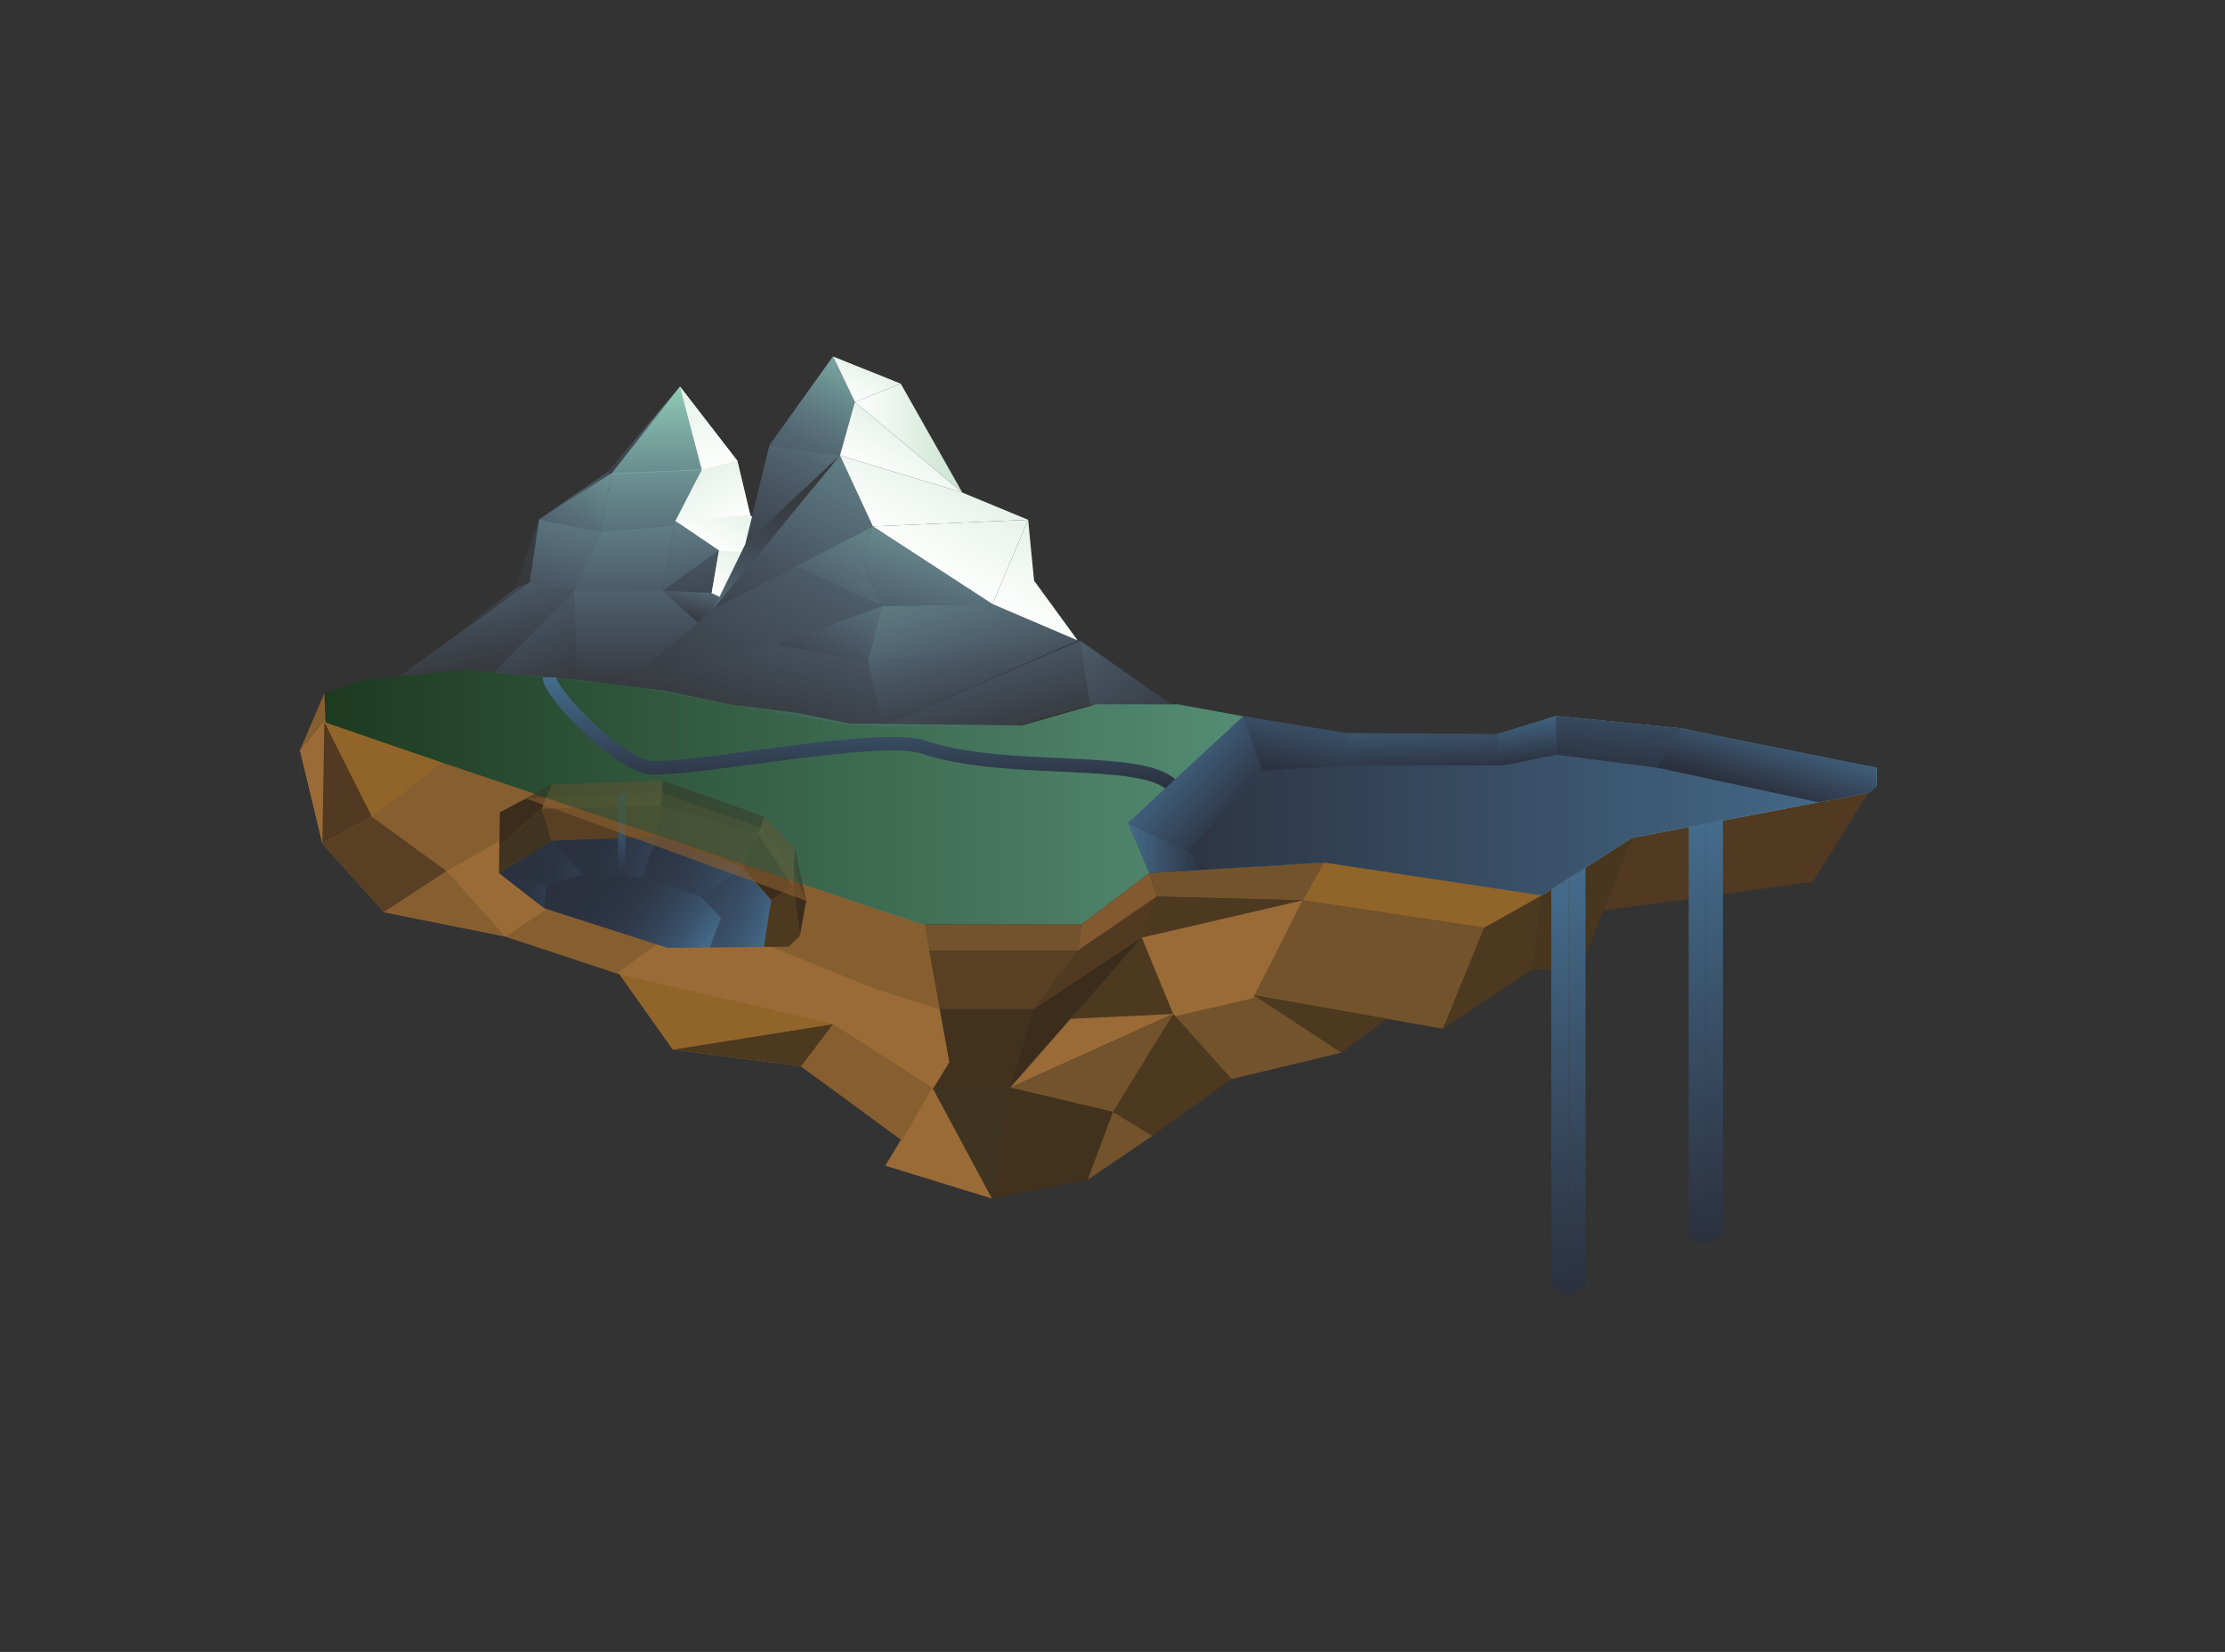 <?xml version="1.0" encoding="UTF-8"?>
<svg id="Calque_10" data-name="Calque 10" xmlns="http://www.w3.org/2000/svg" xmlns:xlink="http://www.w3.org/1999/xlink" viewBox="0 0 553.02 410.55">
  <rect x="0" y="0" width="553.02" height="410.55" fill="#333333" stroke="none"/>
  <defs>
    <style>
      .cls-1 {
        fill: url(#Dégradé_sans_nom_118);
      }

      .cls-2 {
        fill: url(#Dégradé_sans_nom_115);
      }

      .cls-3 {
        fill: url(#Dégradé_sans_nom_20);
      }

      .cls-4 {
        fill: #9b6b38;
      }

      .cls-5 {
        fill: url(#Dégradé_sans_nom_6-9);
      }

      .cls-6 {
        fill: #513922;
      }

      .cls-7 {
        fill: url(#Dégradé_sans_nom_6-7);
      }

      .cls-8 {
        fill: #9a6b37;
      }

      .cls-9 {
        fill: url(#Dégradé_sans_nom_62);
      }

      .cls-10 {
        fill: url(#Dégradé_sans_nom_29);
      }

      .cls-11 {
        fill: #3c2c1b;
      }

      .cls-12 {
        fill: url(#Dégradé_sans_nom_35-2);
      }

      .cls-13 {
        fill: url(#Dégradé_sans_nom_44);
      }

      .cls-14 {
        fill: url(#Dégradé_sans_nom_86);
      }

      .cls-15 {
        fill: url(#Dégradé_sans_nom_114);
      }

      .cls-16 {
        fill: url(#Dégradé_sans_nom_6-2);
      }

      .cls-17 {
        fill: url(#Dégradé_sans_nom_41);
      }

      .cls-18 {
        fill: url(#Dégradé_sans_nom_35-5);
      }

      .cls-19 {
        fill: url(#Dégradé_sans_nom_117);
      }

      .cls-20 {
        fill: url(#Dégradé_sans_nom_35-9);
      }

      .cls-21 {
        fill: url(#Dégradé_sans_nom_6-6);
      }

      .cls-22 {
        fill: url(#Dégradé_sans_nom_6-3);
      }

      .cls-23 {
        fill: url(#Dégradé_sans_nom_35-11);
      }

      .cls-24 {
        fill: url(#Dégradé_sans_nom_29-2);
      }

      .cls-24, .cls-25 {
        opacity: .6;
      }

      .cls-26 {
        fill: url(#Dégradé_sans_nom_6-11);
      }

      .cls-27 {
        fill: url(#Dégradé_sans_nom_6-4);
      }

      .cls-28 {
        fill: url(#Dégradé_sans_nom_35-8);
      }

      .cls-29 {
        fill: #916429;
      }

      .cls-30 {
        fill: url(#Dégradé_sans_nom_35-7);
      }

      .cls-31 {
        fill: #3f3420;
      }

      .cls-32 {
        fill: url(#Dégradé_sans_nom_34);
      }

      .cls-33 {
        fill: url(#Dégradé_sans_nom_112);
      }

      .cls-34 {
        opacity: .4;
      }

      .cls-34, .cls-35 {
        fill: #875e30;
      }

      .cls-36 {
        fill: url(#Dégradé_sans_nom_5);
      }

      .cls-37 {
        fill: url(#Dégradé_sans_nom_35-10);
      }

      .cls-38 {
        fill: url(#Dégradé_sans_nom_5-4);
      }

      .cls-39 {
        fill: url(#Dégradé_sans_nom_20-6);
      }

      .cls-40 {
        fill: url(#Dégradé_sans_nom_111);
      }

      .cls-41 {
        fill: url(#Dégradé_sans_nom_35-12);
      }

      .cls-25, .cls-42 {
        fill: none;
      }

      .cls-43 {
        fill: #42311c;
      }

      .cls-44 {
        fill: #49361e;
      }

      .cls-45 {
        fill: url(#Dégradé_sans_nom_51);
      }

      .cls-46 {
        fill: url(#Dégradé_sans_nom_35-4);
      }

      .cls-47 {
        fill: url(#Dégradé_sans_nom_5-3);
      }

      .cls-48 {
        fill: url(#Dégradé_sans_nom_5-2);
      }

      .cls-49 {
        fill: url(#Dégradé_sans_nom_120);
      }

      .cls-50 {
        fill: url(#Dégradé_sans_nom_59);
      }

      .cls-51 {
        fill: url(#Dégradé_sans_nom_3-2);
      }

      .cls-52 {
        fill: #73532c;
      }

      .cls-53 {
        fill: #4c391f;
      }

      .cls-54 {
        fill: url(#Dégradé_sans_nom_20-5);
      }

      .cls-55 {
        fill: url(#Dégradé_sans_nom_6-8);
      }

      .cls-56 {
        fill: #593f23;
      }

      .cls-57 {
        fill: url(#Dégradé_sans_nom_20-3);
      }

      .cls-58 {
        fill: url(#Dégradé_sans_nom_20-4);
      }

      .cls-59 {
        fill: url(#Dégradé_sans_nom_20-7);
        opacity: .8;
      }

      .cls-60 {
        fill: url(#Dégradé_sans_nom_121);
      }

      .cls-61 {
        fill: url(#Dégradé_sans_nom_20-2);
      }

      .cls-62 {
        fill: url(#Dégradé_sans_nom_49);
      }

      .cls-63 {
        fill: url(#Dégradé_sans_nom_43);
      }

      .cls-64 {
        fill: url(#Dégradé_sans_nom_42);
      }

      .cls-65 {
        fill: url(#Dégradé_sans_nom_113);
      }

      .cls-66 {
        fill: url(#Dégradé_sans_nom_77);
      }

      .cls-67 {
        fill: url(#Dégradé_sans_nom_6);
      }

      .cls-68 {
        fill: url(#Dégradé_sans_nom_6-5);
      }

      .cls-69 {
        fill: url(#Dégradé_sans_nom_6-10);
      }

      .cls-42 {
        stroke: url(#Dégradé_sans_nom_3);
        stroke-width: 3.35px;
      }

      .cls-70 {
        fill: url(#Dégradé_sans_nom_45);
      }

      .cls-71 {
        fill: url(#Dégradé_sans_nom_85);
      }

      .cls-72 {
        fill: #83592f;
      }

      .cls-73 {
        fill: url(#Dégradé_sans_nom_57);
      }

      .cls-74 {
        fill: url(#Dégradé_sans_nom_35-6);
      }

      .cls-75 {
        fill: url(#Dégradé_sans_nom_35-3);
      }

      .cls-76 {
        fill: url(#Dégradé_sans_nom_110);
      }

      .cls-77 {
        fill: url(#Dégradé_sans_nom_35);
      }

      .cls-78 {
        fill: url(#Dégradé_sans_nom_33);
      }

      .cls-79 {
        fill: url(#Dégradé_sans_nom_30);
      }

      .cls-80 {
        fill: url(#Dégradé_sans_nom_20-8);
      }
    </style>
    <linearGradient id="Dégradé_sans_nom_29" data-name="Dégradé sans nom 29" x1="80.62" y1="198.09" x2="466.41" y2="198.09" gradientUnits="userSpaceOnUse">
      <stop offset="0" stop-color="#1d3a1f"/>
      <stop offset="1" stop-color="#7ac5af"/>
    </linearGradient>
    <linearGradient id="Dégradé_sans_nom_3" data-name="Dégradé sans nom 3" x1="213.7" y1="-2707.83" x2="213.7" y2="-2735.57" gradientTransform="translate(0 -2539.49) scale(1 -1)" gradientUnits="userSpaceOnUse">
      <stop offset="0" stop-color="#456c8c"/>
      <stop offset="1" stop-color="#2b303e"/>
    </linearGradient>
    <linearGradient id="Dégradé_sans_nom_35" data-name="Dégradé sans nom 35" x1="280.41" y1="200.24" x2="466.41" y2="200.24" gradientUnits="userSpaceOnUse">
      <stop offset="0" stop-color="#2b303e"/>
      <stop offset="1" stop-color="#456c8c"/>
    </linearGradient>
    <linearGradient id="Dégradé_sans_nom_35-2" data-name="Dégradé sans nom 35" x1="426.11" y1="308.93" x2="426.11" y2="203.71" xlink:href="#Dégradé_sans_nom_35"/>
    <linearGradient id="Dégradé_sans_nom_35-3" data-name="Dégradé sans nom 35" x1="395.6" y1="309.54" x2="395.6" y2="204.62" gradientTransform="translate(817.45) rotate(-180) scale(1 -1)" xlink:href="#Dégradé_sans_nom_35"/>
    <linearGradient id="Dégradé_sans_nom_35-4" data-name="Dégradé sans nom 35" x1="391.95" y1="321.97" x2="391.95" y2="215.62" xlink:href="#Dégradé_sans_nom_35"/>
    <linearGradient id="Dégradé_sans_nom_35-5" data-name="Dégradé sans nom 35" x1="429.76" y1="321.97" x2="429.76" y2="218.33" gradientTransform="translate(817.45) rotate(-180) scale(1 -1)" xlink:href="#Dégradé_sans_nom_35"/>
    <linearGradient id="Dégradé_sans_nom_35-6" data-name="Dégradé sans nom 35" x1="354.23" y1="192.41" x2="353.69" y2="174.47" xlink:href="#Dégradé_sans_nom_35"/>
    <linearGradient id="Dégradé_sans_nom_35-7" data-name="Dégradé sans nom 35" x1="380.6" y1="189.85" x2="378.89" y2="176.6" xlink:href="#Dégradé_sans_nom_35"/>
    <linearGradient id="Dégradé_sans_nom_35-8" data-name="Dégradé sans nom 35" x1="400.86" y1="192.28" x2="404.4" y2="161.33" xlink:href="#Dégradé_sans_nom_35"/>
    <linearGradient id="Dégradé_sans_nom_35-9" data-name="Dégradé sans nom 35" x1="321.15" y1="192.36" x2="325.67" y2="169.09" xlink:href="#Dégradé_sans_nom_35"/>
    <linearGradient id="Dégradé_sans_nom_35-10" data-name="Dégradé sans nom 35" x1="308.68" y1="203.87" x2="288.9" y2="185.97" xlink:href="#Dégradé_sans_nom_35"/>
    <linearGradient id="Dégradé_sans_nom_3-2" data-name="Dégradé sans nom 3" x1="280.07" y1="210.71" x2="299.5" y2="210.54" gradientTransform="matrix(1, 0, 0, 1, 0, 0)" xlink:href="#Dégradé_sans_nom_3"/>
    <linearGradient id="Dégradé_sans_nom_51" data-name="Dégradé sans nom 51" x1="437.9" y1="197.04" x2="443" y2="179.67" gradientUnits="userSpaceOnUse">
      <stop offset=".01" stop-color="#2b303e"/>
      <stop offset="1" stop-color="#456c8c"/>
    </linearGradient>
    <linearGradient id="Dégradé_sans_nom_20" data-name="Dégradé sans nom 20" x1="187.34" y1="209.63" x2="208.02" y2="209.63" gradientTransform="translate(-40.16 -14.62) rotate(5.96)" gradientUnits="userSpaceOnUse">
      <stop offset="0" stop-color="#2b303e"/>
      <stop offset=".3" stop-color="#2b3240"/>
      <stop offset=".51" stop-color="#2e3849"/>
      <stop offset=".68" stop-color="#334458"/>
      <stop offset=".84" stop-color="#3b546e"/>
      <stop offset=".99" stop-color="#446a89"/>
      <stop offset="1" stop-color="#456c8c"/>
    </linearGradient>
    <linearGradient id="Dégradé_sans_nom_20-2" data-name="Dégradé sans nom 20" x1="199.46" y1="205.79" x2="225.34" y2="205.79" xlink:href="#Dégradé_sans_nom_20"/>
    <linearGradient id="Dégradé_sans_nom_20-3" data-name="Dégradé sans nom 20" x1="241.36" y1="219.57" x2="255.34" y2="219.57" xlink:href="#Dégradé_sans_nom_20"/>
    <linearGradient id="Dégradé_sans_nom_20-4" data-name="Dégradé sans nom 20" x1="237.83" y1="212.09" x2="255.34" y2="212.09" xlink:href="#Dégradé_sans_nom_20"/>
    <linearGradient id="Dégradé_sans_nom_20-5" data-name="Dégradé sans nom 20" x1="222.88" y1="207.02" x2="247.37" y2="207.02" xlink:href="#Dégradé_sans_nom_20"/>
    <linearGradient id="Dégradé_sans_nom_20-6" data-name="Dégradé sans nom 20" y1="217.04" x2="199.37" y2="217.04" xlink:href="#Dégradé_sans_nom_20"/>
    <linearGradient id="Dégradé_sans_nom_20-7" data-name="Dégradé sans nom 20" x1="195.35" y1="198.25" x2="252.61" y2="228.73" xlink:href="#Dégradé_sans_nom_20"/>
    <linearGradient id="Dégradé_sans_nom_20-8" data-name="Dégradé sans nom 20" x1="202.76" y1="208.92" x2="240.01" y2="228.75" xlink:href="#Dégradé_sans_nom_20"/>
    <linearGradient id="Dégradé_sans_nom_35-11" data-name="Dégradé sans nom 35" x1="154.99" y1="219.02" x2="154.99" y2="196.82" xlink:href="#Dégradé_sans_nom_35"/>
    <linearGradient id="Dégradé_sans_nom_35-12" data-name="Dégradé sans nom 35" x1="663.35" y1="219.02" x2="663.35" y2="197.39" gradientTransform="translate(817.45) rotate(-180) scale(1 -1)" xlink:href="#Dégradé_sans_nom_35"/>
    <linearGradient id="Dégradé_sans_nom_29-2" data-name="Dégradé sans nom 29" x1="90.16" y1="209.3" x2="447.71" y2="200.06" xlink:href="#Dégradé_sans_nom_29"/>
    <linearGradient id="Dégradé_sans_nom_34" data-name="Dégradé sans nom 34" x1="114.33" y1="97.1" x2="133.66" y2="171.35" gradientTransform="translate(264.69) rotate(-180) scale(1 -1)" gradientUnits="userSpaceOnUse">
      <stop offset="0" stop-color="#90ccb4"/>
      <stop offset=".5" stop-color="#78a5b8" stop-opacity=".51"/>
      <stop offset="1" stop-color="#607ebe" stop-opacity="0"/>
    </linearGradient>
    <linearGradient id="Dégradé_sans_nom_5" data-name="Dégradé sans nom 5" x1="111.63" y1="107.01" x2="123.35" y2="170.76" gradientUnits="userSpaceOnUse">
      <stop offset="0" stop-color="#90ccb4"/>
      <stop offset="1" stop-color="#607ebe" stop-opacity="0"/>
    </linearGradient>
    <linearGradient id="Dégradé_sans_nom_30" data-name="Dégradé sans nom 30" x1="158" y1="102.11" x2="158" y2="176.05" gradientUnits="userSpaceOnUse">
      <stop offset="0" stop-color="#90ccb4"/>
      <stop offset=".14" stop-color="#8ac3b5" stop-opacity=".9"/>
      <stop offset=".42" stop-color="#7eaeb7" stop-opacity=".63"/>
      <stop offset=".82" stop-color="#698dbc" stop-opacity=".2"/>
      <stop offset="1" stop-color="#607ebe" stop-opacity="0"/>
    </linearGradient>
    <linearGradient id="Dégradé_sans_nom_5-2" data-name="Dégradé sans nom 5" x1="115.03" y1="105.67" x2="139.33" y2="176.48" xlink:href="#Dégradé_sans_nom_5"/>
    <linearGradient id="Dégradé_sans_nom_43" data-name="Dégradé sans nom 43" x1="101.55" y1="96.07" x2="101.55" y2="172.34" gradientTransform="translate(264.69) rotate(-180) scale(1 -1)" gradientUnits="userSpaceOnUse">
      <stop offset="0" stop-color="#90ccb4"/>
      <stop offset=".08" stop-color="#8bc5b4" stop-opacity=".91"/>
      <stop offset=".53" stop-color="#749fb9" stop-opacity=".43"/>
      <stop offset=".85" stop-color="#6587bc" stop-opacity=".12"/>
      <stop offset="1" stop-color="#607ebe" stop-opacity="0"/>
    </linearGradient>
    <linearGradient id="Dégradé_sans_nom_5-3" data-name="Dégradé sans nom 5" x1="88.93" y1="96.07" x2="88.93" y2="116.78" gradientTransform="translate(264.69) rotate(-180) scale(1 -1)" xlink:href="#Dégradé_sans_nom_5"/>
    <linearGradient id="Dégradé_sans_nom_44" data-name="Dégradé sans nom 44" x1="108.28" y1="103.69" x2="144.36" y2="169.44" gradientTransform="translate(264.69) rotate(-180) scale(1 -1)" gradientUnits="userSpaceOnUse">
      <stop offset="0" stop-color="#90ccb4"/>
      <stop offset=".13" stop-color="#86bdb5" stop-opacity=".81"/>
      <stop offset=".36" stop-color="#79a7b8" stop-opacity=".53"/>
      <stop offset=".56" stop-color="#6e95bb" stop-opacity=".3"/>
      <stop offset=".75" stop-color="#6688bc" stop-opacity=".14"/>
      <stop offset=".9" stop-color="#6180bd" stop-opacity=".04"/>
      <stop offset="1" stop-color="#607ebe" stop-opacity="0"/>
    </linearGradient>
    <linearGradient id="Dégradé_sans_nom_42" data-name="Dégradé sans nom 42" x1="102.79" y1="96.26" x2="102.79" y2="173.08" gradientTransform="translate(264.69) rotate(-180) scale(1 -1)" gradientUnits="userSpaceOnUse">
      <stop offset="0" stop-color="#90ccb4"/>
      <stop offset="1" stop-color="#607ebe" stop-opacity="0"/>
    </linearGradient>
    <linearGradient id="Dégradé_sans_nom_41" data-name="Dégradé sans nom 41" x1="97.11" y1="94.77" x2="90.32" y2="172.03" gradientTransform="translate(264.69) rotate(-180) scale(1 -1)" gradientUnits="userSpaceOnUse">
      <stop offset="0" stop-color="#90ccb4"/>
      <stop offset=".19" stop-color="#84b9b6" stop-opacity=".77"/>
      <stop offset=".47" stop-color="#75a0b9" stop-opacity=".44"/>
      <stop offset=".71" stop-color="#698dbb" stop-opacity=".2"/>
      <stop offset=".9" stop-color="#6282bd" stop-opacity=".05"/>
      <stop offset="1" stop-color="#607ebe" stop-opacity="0"/>
    </linearGradient>
    <linearGradient id="Dégradé_sans_nom_45" data-name="Dégradé sans nom 45" x1="98.51" y1="97.19" x2="89.29" y2="171.57" gradientTransform="translate(264.69) rotate(-180) scale(1 -1)" gradientUnits="userSpaceOnUse">
      <stop offset="0" stop-color="#90ccb4"/>
      <stop offset=".15" stop-color="#8ac2b5" stop-opacity=".88"/>
      <stop offset=".46" stop-color="#7cabb8" stop-opacity=".59"/>
      <stop offset=".9" stop-color="#6586bc" stop-opacity=".11"/>
      <stop offset="1" stop-color="#607ebe" stop-opacity="0"/>
    </linearGradient>
    <linearGradient id="Dégradé_sans_nom_33" data-name="Dégradé sans nom 33" x1="109.57" y1="93.66" x2="109.49" y2="172.91" gradientTransform="translate(264.69) rotate(-180) scale(1 -1)" gradientUnits="userSpaceOnUse">
      <stop offset="0" stop-color="#90ccb4"/>
      <stop offset=".11" stop-color="#8cc7b4" stop-opacity=".94"/>
      <stop offset=".31" stop-color="#84bab6" stop-opacity=".77"/>
      <stop offset=".57" stop-color="#77a4b9" stop-opacity=".5"/>
      <stop offset=".9" stop-color="#6687bc" stop-opacity=".13"/>
      <stop offset="1" stop-color="#607ebe" stop-opacity="0"/>
    </linearGradient>
    <linearGradient id="Dégradé_sans_nom_6" data-name="Dégradé sans nom 6" x1="161.49" y1="130.32" x2="184.25" y2="115.42" gradientUnits="userSpaceOnUse">
      <stop offset="0" stop-color="#fff"/>
      <stop offset="1" stop-color="#c9e3d0"/>
    </linearGradient>
    <linearGradient id="Dégradé_sans_nom_5-4" data-name="Dégradé sans nom 5" x1="174.8" y1="135.4" x2="169.79" y2="155.55" xlink:href="#Dégradé_sans_nom_5"/>
    <linearGradient id="Dégradé_sans_nom_6-2" data-name="Dégradé sans nom 6" x1="175.99" y1="147.63" x2="189.75" y2="122.54" xlink:href="#Dégradé_sans_nom_6"/>
    <linearGradient id="Dégradé_sans_nom_6-3" data-name="Dégradé sans nom 6" x1="174.95" y1="135.41" x2="187.6" y2="112.35" xlink:href="#Dégradé_sans_nom_6"/>
    <linearGradient id="Dégradé_sans_nom_6-4" data-name="Dégradé sans nom 6" x1="83.61" y1="131.97" x2="100.97" y2="100.33" gradientTransform="translate(264.69) rotate(-180) scale(1 -1)" xlink:href="#Dégradé_sans_nom_6"/>
    <linearGradient id="Dégradé_sans_nom_6-5" data-name="Dégradé sans nom 6" x1="84.67" y1="117.73" x2="110.22" y2="71.16" gradientTransform="translate(264.69) rotate(-180) scale(1 -1)" xlink:href="#Dégradé_sans_nom_6"/>
    <linearGradient id="Dégradé_sans_nom_62" data-name="Dégradé sans nom 62" x1="126.79" y1="149.39" x2="96" y2="89.89" gradientTransform="translate(264.69) rotate(-180) scale(1 -1)" gradientUnits="userSpaceOnUse">
      <stop offset="0" stop-color="#607ebe" stop-opacity="0"/>
      <stop offset=".24" stop-color="#607ebd" stop-opacity=".01"/>
      <stop offset=".38" stop-color="#6282bd" stop-opacity=".05"/>
      <stop offset=".5" stop-color="#6687bc" stop-opacity=".13"/>
      <stop offset=".61" stop-color="#6a8fbb" stop-opacity=".23"/>
      <stop offset=".71" stop-color="#7199ba" stop-opacity=".36"/>
      <stop offset=".8" stop-color="#78a6b8" stop-opacity=".52"/>
      <stop offset=".89" stop-color="#82b5b6" stop-opacity=".71"/>
      <stop offset=".97" stop-color="#8cc6b4" stop-opacity=".92"/>
      <stop offset="1" stop-color="#90ccb4"/>
    </linearGradient>
    <linearGradient id="Dégradé_sans_nom_59" data-name="Dégradé sans nom 59" x1="147.79" y1="164.86" x2="102.15" y2="92.16" gradientTransform="translate(264.69) rotate(-180) scale(1 -1)" gradientUnits="userSpaceOnUse">
      <stop offset="0" stop-color="#90ccb4"/>
      <stop offset=".44" stop-color="#79a7b8" stop-opacity=".54"/>
      <stop offset=".82" stop-color="#6789bc" stop-opacity=".15"/>
      <stop offset="1" stop-color="#607ebe" stop-opacity="0"/>
    </linearGradient>
    <linearGradient id="Dégradé_sans_nom_49" data-name="Dégradé sans nom 49" x1="150.05" y1="157.28" x2="104.68" y2="93.06" gradientTransform="translate(264.69) rotate(-180) scale(1 -1)" gradientUnits="userSpaceOnUse">
      <stop offset="0" stop-color="#607ebe" stop-opacity="0"/>
      <stop offset="1" stop-color="#90ccb4"/>
    </linearGradient>
    <linearGradient id="Dégradé_sans_nom_57" data-name="Dégradé sans nom 57" x1="148.27" y1="166.43" x2="104.87" y2="88.25" gradientTransform="translate(264.69) rotate(-180) scale(1 -1)" gradientUnits="userSpaceOnUse">
      <stop offset="0" stop-color="#607ebe" stop-opacity="0"/>
      <stop offset=".17" stop-color="#607fbd" stop-opacity=".02"/>
      <stop offset=".32" stop-color="#6383bd" stop-opacity=".07"/>
      <stop offset=".45" stop-color="#6789bc" stop-opacity=".15"/>
      <stop offset=".57" stop-color="#6c92bb" stop-opacity=".27"/>
      <stop offset=".69" stop-color="#749eb9" stop-opacity=".42"/>
      <stop offset=".81" stop-color="#7dadb7" stop-opacity=".61"/>
      <stop offset=".92" stop-color="#87beb5" stop-opacity=".83"/>
      <stop offset="1" stop-color="#90ccb4"/>
    </linearGradient>
    <linearGradient id="Dégradé_sans_nom_6-6" data-name="Dégradé sans nom 6" x1="211.17" y1="99.79" x2="221.69" y2="80.61" xlink:href="#Dégradé_sans_nom_6"/>
    <linearGradient id="Dégradé_sans_nom_85" data-name="Dégradé sans nom 85" x1="167.44" y1="171.27" x2="215.38" y2="83.89" gradientUnits="userSpaceOnUse">
      <stop offset="0" stop-color="#607ebe" stop-opacity="0"/>
      <stop offset=".15" stop-color="#607fbd" stop-opacity=".02"/>
      <stop offset=".29" stop-color="#6383bd" stop-opacity=".07"/>
      <stop offset=".43" stop-color="#678abc" stop-opacity=".17"/>
      <stop offset=".56" stop-color="#6e95bb" stop-opacity=".3"/>
      <stop offset=".7" stop-color="#76a2b9" stop-opacity=".46"/>
      <stop offset=".83" stop-color="#80b2b7" stop-opacity=".67"/>
      <stop offset=".96" stop-color="#8bc4b4" stop-opacity=".91"/>
      <stop offset="1" stop-color="#90ccb4"/>
    </linearGradient>
    <linearGradient id="Dégradé_sans_nom_115" data-name="Dégradé sans nom 115" x1="166.61" y1="172.8" x2="213.51" y2="87.29" gradientUnits="userSpaceOnUse">
      <stop offset="0" stop-color="#607ebe" stop-opacity="0"/>
      <stop offset=".15" stop-color="#607fbd" stop-opacity=".02"/>
      <stop offset=".29" stop-color="#6383bd" stop-opacity=".07"/>
      <stop offset=".43" stop-color="#678abc" stop-opacity=".17"/>
      <stop offset=".56" stop-color="#6e95bb" stop-opacity=".3"/>
      <stop offset=".7" stop-color="#76a2b9" stop-opacity=".46"/>
      <stop offset=".83" stop-color="#80b2b7" stop-opacity=".67"/>
      <stop offset=".96" stop-color="#8bc4b4" stop-opacity=".91"/>
      <stop offset="1" stop-color="#90ccb4"/>
    </linearGradient>
    <linearGradient id="Dégradé_sans_nom_114" data-name="Dégradé sans nom 114" x1="179.94" y1="172.4" x2="233.87" y2="74.1" gradientUnits="userSpaceOnUse">
      <stop offset="0" stop-color="#607ebe" stop-opacity="0"/>
      <stop offset=".43" stop-color="#75a1b9" stop-opacity=".46"/>
      <stop offset=".82" stop-color="#88c0b5" stop-opacity=".85"/>
      <stop offset="1" stop-color="#90ccb4"/>
    </linearGradient>
    <linearGradient id="Dégradé_sans_nom_86" data-name="Dégradé sans nom 86" x1="171.87" y1="169.97" x2="225.79" y2="71.67" gradientUnits="userSpaceOnUse">
      <stop offset="0" stop-color="#90ccb4"/>
      <stop offset=".04" stop-color="#88c0b5" stop-opacity=".85"/>
      <stop offset=".11" stop-color="#7fb0b7" stop-opacity=".65"/>
      <stop offset=".19" stop-color="#76a3b9" stop-opacity=".48"/>
      <stop offset=".27" stop-color="#6f97ba" stop-opacity=".33"/>
      <stop offset=".35" stop-color="#698ebb" stop-opacity=".21"/>
      <stop offset=".45" stop-color="#6586bc" stop-opacity=".11"/>
      <stop offset=".57" stop-color="#6281bd" stop-opacity=".05"/>
      <stop offset=".71" stop-color="#607ebd" stop-opacity=".01"/>
      <stop offset="1" stop-color="#607ebe" stop-opacity="0"/>
    </linearGradient>
    <linearGradient id="Dégradé_sans_nom_6-7" data-name="Dégradé sans nom 6" x1="212.47" y1="108.89" x2="239.2" y2="108.89" xlink:href="#Dégradé_sans_nom_6"/>
    <linearGradient id="Dégradé_sans_nom_110" data-name="Dégradé sans nom 110" x1="292.76" y1="191.24" x2="227.48" y2="101.23" gradientUnits="userSpaceOnUse">
      <stop offset="0" stop-color="#607ebe" stop-opacity="0"/>
      <stop offset=".14" stop-color="#6789bc" stop-opacity=".15"/>
      <stop offset=".56" stop-color="#7dadb7" stop-opacity=".61"/>
      <stop offset=".86" stop-color="#8ac3b5" stop-opacity=".89"/>
      <stop offset="1" stop-color="#90ccb4"/>
    </linearGradient>
    <linearGradient id="Dégradé_sans_nom_6-8" data-name="Dégradé sans nom 6" x1="220.68" y1="120.55" x2="235.57" y2="93.42" xlink:href="#Dégradé_sans_nom_6"/>
    <linearGradient id="Dégradé_sans_nom_6-9" data-name="Dégradé sans nom 6" x1="224.05" y1="135.96" x2="246.23" y2="95.53" xlink:href="#Dégradé_sans_nom_6"/>
    <linearGradient id="Dégradé_sans_nom_120" data-name="Dégradé sans nom 120" x1="249.01" y1="189.63" x2="225.05" y2="95.38" gradientUnits="userSpaceOnUse">
      <stop offset="0" stop-color="#607ebe" stop-opacity="0"/>
      <stop offset=".06" stop-color="#6484bd" stop-opacity=".08"/>
      <stop offset=".31" stop-color="#739db9" stop-opacity=".41"/>
      <stop offset=".54" stop-color="#7fb1b7" stop-opacity=".66"/>
      <stop offset=".74" stop-color="#88c0b5" stop-opacity=".85"/>
      <stop offset=".9" stop-color="#8ec8b4" stop-opacity=".96"/>
      <stop offset="1" stop-color="#90ccb4"/>
    </linearGradient>
    <linearGradient id="Dégradé_sans_nom_113" data-name="Dégradé sans nom 113" x1="194.07" y1="171.95" x2="241.51" y2="85.48" gradientUnits="userSpaceOnUse">
      <stop offset="0" stop-color="#607ebe" stop-opacity="0"/>
      <stop offset=".07" stop-color="#6586bc" stop-opacity=".11"/>
      <stop offset=".25" stop-color="#729bba" stop-opacity=".38"/>
      <stop offset=".42" stop-color="#7cacb7" stop-opacity=".6"/>
      <stop offset=".59" stop-color="#85bab6" stop-opacity=".78"/>
      <stop offset=".74" stop-color="#8bc4b5" stop-opacity=".9"/>
      <stop offset=".89" stop-color="#8ec9b4" stop-opacity=".97"/>
      <stop offset="1" stop-color="#90ccb4"/>
    </linearGradient>
    <linearGradient id="Dégradé_sans_nom_111" data-name="Dégradé sans nom 111" x1="162.17" y1="205.58" x2="233.69" y2="75.21" gradientUnits="userSpaceOnUse">
      <stop offset="0" stop-color="#607ebe" stop-opacity="0"/>
      <stop offset=".1" stop-color="#6281bd" stop-opacity=".04"/>
      <stop offset=".26" stop-color="#678abc" stop-opacity=".16"/>
      <stop offset=".47" stop-color="#719aba" stop-opacity=".36"/>
      <stop offset=".71" stop-color="#7eafb7" stop-opacity=".63"/>
      <stop offset=".98" stop-color="#8ecab4" stop-opacity=".98"/>
      <stop offset="1" stop-color="#90ccb4"/>
    </linearGradient>
    <linearGradient id="Dégradé_sans_nom_77" data-name="Dégradé sans nom 77" x1="183.39" y1="187.56" x2="213.03" y2="89.8" gradientUnits="userSpaceOnUse">
      <stop offset="0" stop-color="#607ebe" stop-opacity="0"/>
      <stop offset=".07" stop-color="#6383bd" stop-opacity=".07"/>
      <stop offset=".72" stop-color="#83b7b6" stop-opacity=".74"/>
      <stop offset="1" stop-color="#90ccb4"/>
    </linearGradient>
    <linearGradient id="Dégradé_sans_nom_112" data-name="Dégradé sans nom 112" x1="197.34" y1="175.14" x2="242.39" y2="93.01" gradientUnits="userSpaceOnUse">
      <stop offset="0" stop-color="#607ebe" stop-opacity="0"/>
      <stop offset=".13" stop-color="#6a8fbb" stop-opacity=".22"/>
      <stop offset=".28" stop-color="#75a1b9" stop-opacity=".46"/>
      <stop offset=".44" stop-color="#7fb0b7" stop-opacity=".65"/>
      <stop offset=".59" stop-color="#86bcb5" stop-opacity=".8"/>
      <stop offset=".73" stop-color="#8bc5b4" stop-opacity=".91"/>
      <stop offset=".87" stop-color="#8ecab4" stop-opacity=".98"/>
      <stop offset="1" stop-color="#90ccb4"/>
    </linearGradient>
    <linearGradient id="Dégradé_sans_nom_6-10" data-name="Dégradé sans nom 6" x1="255.12" y1="156.18" x2="280.24" y2="110.4" xlink:href="#Dégradé_sans_nom_6"/>
    <linearGradient id="Dégradé_sans_nom_6-11" data-name="Dégradé sans nom 6" x1="230.58" y1="142.72" x2="255.69" y2="96.94" xlink:href="#Dégradé_sans_nom_6"/>
    <linearGradient id="Dégradé_sans_nom_117" data-name="Dégradé sans nom 117" x1="221.49" y1="175.51" x2="245.28" y2="91.23" gradientUnits="userSpaceOnUse">
      <stop offset="0" stop-color="#607ebe" stop-opacity="0"/>
      <stop offset=".1" stop-color="#678abc" stop-opacity=".17"/>
      <stop offset=".27" stop-color="#749eb9" stop-opacity=".42"/>
      <stop offset=".43" stop-color="#7eaeb7" stop-opacity=".63"/>
      <stop offset=".59" stop-color="#85bbb6" stop-opacity=".79"/>
      <stop offset=".74" stop-color="#8bc4b4" stop-opacity=".91"/>
      <stop offset=".88" stop-color="#8ecab4" stop-opacity=".98"/>
      <stop offset="1" stop-color="#90ccb4"/>
    </linearGradient>
    <linearGradient id="Dégradé_sans_nom_118" data-name="Dégradé sans nom 118" x1="248.85" y1="188.62" x2="216.2" y2="64.37" gradientUnits="userSpaceOnUse">
      <stop offset="0" stop-color="#607ebe" stop-opacity="0"/>
      <stop offset=".04" stop-color="#6384bd" stop-opacity=".08"/>
      <stop offset=".17" stop-color="#6f97ba" stop-opacity=".32"/>
      <stop offset=".3" stop-color="#79a7b8" stop-opacity=".53"/>
      <stop offset=".44" stop-color="#81b4b6" stop-opacity=".7"/>
      <stop offset=".57" stop-color="#87beb5" stop-opacity=".83"/>
      <stop offset=".71" stop-color="#8cc6b4" stop-opacity=".93"/>
      <stop offset=".85" stop-color="#8fcab4" stop-opacity=".98"/>
      <stop offset="1" stop-color="#90ccb4"/>
    </linearGradient>
    <linearGradient id="Dégradé_sans_nom_121" data-name="Dégradé sans nom 121" x1="246.47" y1="183.48" x2="226.14" y2="89.01" gradientUnits="userSpaceOnUse">
      <stop offset="0" stop-color="#607ebe" stop-opacity="0"/>
      <stop offset=".14" stop-color="#6b91bb" stop-opacity=".25"/>
      <stop offset=".29" stop-color="#76a2b9" stop-opacity=".47"/>
      <stop offset=".44" stop-color="#7fb1b7" stop-opacity=".66"/>
      <stop offset=".59" stop-color="#86bdb5" stop-opacity=".81"/>
      <stop offset=".73" stop-color="#8bc5b4" stop-opacity=".92"/>
      <stop offset=".87" stop-color="#8ecab4" stop-opacity=".98"/>
      <stop offset="1" stop-color="#90ccb4"/>
    </linearGradient>
  </defs>
  <polygon class="cls-6" points="464.37 197.02 450.58 219.15 398.58 226.3 405.65 208.26 464.37 197.02"/>
  <polygon class="cls-44" points="383.18 222.55 405.65 208.26 392.71 240.94 380.8 240.94 383.18 222.55"/>
  <polygon class="cls-52" points="225.6 236.34 267.78 236.34 268.8 229.7 228.97 229.7 225.6 236.34"/>
  <polygon class="cls-72" points="267.78 236.34 287.56 222.81 285.65 216.94 268.8 229.7 267.78 236.34"/>
  <polygon class="cls-25" points="383.18 222.55 329.05 214.38 323.78 223.75 368.88 230.55 383.18 222.55"/>
  <polygon class="cls-52" points="329.05 214.38 285.65 216.94 287.56 222.81 323.78 223.75 329.05 214.38"/>
  <polygon class="cls-56" points="267.78 236.34 257.05 250.81 228.23 250.81 225.6 236.34 267.78 236.34"/>
  <polygon class="cls-6" points="257.05 250.81 283.78 233.02 287.56 222.81 267.78 236.34 257.05 250.81"/>
  <polygon class="cls-53" points="283.78 233.02 323.78 223.75 287.56 222.81 283.78 233.02"/>
  <polyline class="cls-53" points="383.18 222.55 380.8 240.94 358.63 255.66 368.88 230.55"/>
  <polygon class="cls-52" points="358.63 255.66 311.69 247.36 323.78 223.75 368.88 230.55 358.63 255.66"/>
  <polygon class="cls-53" points="311.69 247.36 333.39 261.62 344.67 253.19 311.69 247.36"/>
  <polygon class="cls-52" points="333.39 261.62 306.07 268.17 291.6 252 311.69 247.36 333.39 261.62"/>
  <polygon class="cls-8" points="291.33 252.73 283.78 233.02 323.78 223.75 311.42 248.09 291.33 252.73"/>
  <polygon class="cls-8" points="220.03 289.7 246.58 297.87 231.78 270.3 220.03 289.7"/>
  <polygon class="cls-43" points="257.05 250.81 251.09 270.3 231.78 270.3 228.23 250.81 257.05 250.81"/>
  <polygon class="cls-11" points="251.09 270.3 283.78 233.02 257.05 250.81 251.09 270.3"/>
  <polygon class="cls-53" points="306.07 268.17 286.41 282.3 276.63 276.34 291.6 252 306.07 268.17"/>
  <polygon class="cls-53" points="283.78 233.02 291.6 252 266.09 253.19 283.78 233.02"/>
  <polygon class="cls-8" points="251.09 270.3 291.6 252 266.09 253.19 251.09 270.3"/>
  <polygon class="cls-52" points="251.09 270.3 276.63 276.34 291.6 252 251.09 270.3"/>
  <polygon class="cls-43" points="246.58 297.87 270.33 293.19 276.63 276.34 251.09 270.3 246.58 297.87"/>
  <polygon class="cls-52" points="270.33 293.19 286.41 282.3 276.63 276.34 270.33 293.19"/>
  <polygon class="cls-4" points="232.38 244.49 229.75 230.02 233.12 223.38 85.07 173.48 74.56 186.45 80.12 209.6 95.44 226.7 125.63 232.75 153.97 242.11 167.24 260.83 199.1 265 224.18 283.38 235.92 263.98 232.38 244.49"/>
  <path class="cls-10" d="m228.97,229.7h39.83l16.85-12.77,43.4-2.55,54.13,8.17,22.47-14.3,58.72-11.23,2.04-1.68v-4.53s-19.91-3.58-21.96-4.06-26.55-5.73-26.55-5.73l-31.15-3.1-14.81,5.01-37.28-.24-41.87-7.64h-20.43l-18.38,5.25-42.89-.48-12.77-2.62-16.85-2.15-15.83-3.34-20.43-2.62-30.13-2.62-25.02,2.62-9.45,3.21.3,7.5,148.05,49.9Z"/>
  <path class="cls-42" d="m136.54,168.34c0,3.9,18.61,23.41,26.55,22.47,13.24,0,53.95-8.32,65.82-5.33,21.19,7.29,54.57,1.95,62.44,9.76"/>
  <polygon class="cls-77" points="309 178.01 289.59 197.02 280.41 204.43 285.65 216.94 329.05 214.38 383.18 222.55 405.65 208.26 464.37 197.02 466.41 195.34 466.41 190.81 417.9 181.03 386.75 177.92 371.95 182.93 334.67 182.7 309 178.01"/>
  <polygon class="cls-12" points="423.98 204.62 423.98 308.93 428.24 306.72 428.24 203.71 423.98 204.62"/>
  <polygon class="cls-75" points="423.98 204.62 423.98 309.54 419.72 307.33 419.72 205.52 423.98 204.62"/>
  <polygon class="cls-46" points="389.82 218.33 389.82 321.97 394.08 319.75 394.08 215.62 389.82 218.33"/>
  <polygon class="cls-18" points="389.82 218.33 389.82 321.97 385.56 319.75 385.56 221.09 389.82 218.33"/>
  <polygon class="cls-74" points="371.95 182.42 373.41 190.25 336.5 190.25 334.67 182.18 371.95 182.42"/>
  <polygon class="cls-30" points="386.75 177.92 386.83 187.58 373.41 190.25 371.95 182.42 386.75 177.92"/>
  <polygon class="cls-28" points="417.9 181.03 411.73 190.76 386.83 187.58 386.75 177.92 417.9 181.03"/>
  <polygon class="cls-20" points="309 178.01 313.69 191.5 336.5 190.25 334.67 182.18 309 178.01"/>
  <polygon class="cls-37" points="280.41 204.43 295.14 211.66 313.69 191.5 309 178.01 280.41 204.43"/>
  <polygon class="cls-51" points="285.65 216.94 300.4 216.07 295.14 211.66 280.41 204.43 285.65 216.94"/>
  <polygon class="cls-45" points="411.73 190.76 452.01 199.39 464.37 197.02 466.41 195.34 466.41 190.81 417.9 181.03 411.73 190.76"/>
  <polygon class="cls-29" points="368.88 230.55 323.78 223.75 329.05 214.38 383.18 222.55 368.88 230.55"/>
  <polygon class="cls-35" points="74.56 186.45 80.88 178.66 80.62 172.3 74.56 186.45"/>
  <polygon class="cls-31" points="231.78 270.3 251.09 270.3 246.58 297.87 231.78 270.3"/>
  <polygon class="cls-35" points="199.1 265 207.09 254.49 231.78 270.3 224.18 283.38 199.1 265"/>
  <polygon class="cls-53" points="167.24 260.83 207.09 254.49 199.1 265 167.24 260.83"/>
  <polygon class="cls-8" points="80.62 179.45 80.12 209.6 74.56 186.45 80.62 179.45"/>
  <polygon class="cls-56" points="95.44 226.7 111.05 216.47 92.41 202.94 80.12 209.6 95.44 226.7"/>
  <polygon class="cls-29" points="80.62 179.45 109.87 189.56 92.41 202.94 80.62 179.45"/>
  <polygon class="cls-6" points="80.12 209.6 80.62 179.45 92.41 202.94 80.12 209.6"/>
  <polygon class="cls-35" points="111.05 216.47 92.41 202.94 109.87 189.56 140.4 199.85 111.05 216.47"/>
  <polygon class="cls-35" points="229.75 230.02 217.26 245.71 173.18 227.92 169.96 209.81 229.75 230.02"/>
  <polygon class="cls-35" points="111.05 216.47 125.63 232.75 95.44 226.7 111.05 216.47"/>
  <polygon class="cls-35" points="153.97 242.11 173.18 227.92 144.5 220.18 125.63 232.75 153.97 242.11"/>
  <polygon class="cls-8" points="111.05 216.47 125.63 232.75 144.5 220.18 124.65 208.76 111.05 216.47"/>
  <polygon class="cls-29" points="173.18 227.92 169.96 209.81 144.5 220.18 173.18 227.92"/>
  <polygon class="cls-56" points="140.4 199.85 169.96 209.81 144.5 220.18 124.65 208.76 140.4 199.85"/>
  <polygon class="cls-8" points="172.61 227.65 216.7 245.44 206.53 254.23 153.4 241.84 172.61 227.65"/>
  <polygon class="cls-29" points="167.24 260.83 153.97 242.11 207.09 254.49 167.24 260.83"/>
  <polygon class="cls-8" points="231.78 270.3 235.92 263.98 233.53 250.81 217.26 245.71 207.09 254.49 231.78 270.3"/>
  <polygon class="cls-35" points="229.75 230.02 233.53 250.81 217.26 245.71 229.75 230.02"/>
  <g>
    <polygon class="cls-3" points="137.04 208.96 144.78 217.29 135.78 220.2 124.02 216.96 137.04 208.96"/>
    <polygon class="cls-61" points="159.64 218.05 163.18 207.83 137.04 208.96 144.78 217.29 159.64 218.05"/>
    <polygon class="cls-57" points="179.16 228.1 176.41 235.43 189.86 235.34 191.69 223.67 179.16 228.1"/>
    <polygon class="cls-58" points="174.17 222.83 184.53 215.5 191.69 223.67 179.16 228.1 174.17 222.83"/>
    <polygon class="cls-54" points="159.64 218.05 174.17 222.83 184.53 215.5 163.18 207.83 159.64 218.05"/>
    <polygon class="cls-39" points="135.78 220.2 135.2 225.68 124.02 216.96 135.78 220.2"/>
  </g>
  <polygon class="cls-59" points="124.03 216.96 137.04 208.96 163.19 207.83 184.55 215.5 191.71 223.67 189.87 235.34 165.84 235.51 135.22 225.68 124.03 216.96"/>
  <polygon class="cls-80" points="135.2 225.68 135.78 220.2 144.78 217.29 159.64 218.05 174.17 222.83 179.16 228.1 176.41 235.43 165.83 235.51 135.2 225.68"/>
  <polygon class="cls-11" points="164.68 194.05 164.29 200.34 188.45 207.31 189.99 203.03 164.68 194.05"/>
  <polygon class="cls-52" points="164.29 200.34 134.69 200.97 137.06 195.07 164.68 194.05 164.29 200.34"/>
  <polygon class="cls-11" points="134.69 200.97 124.11 210.38 124.24 201.89 137.06 195.07 134.69 200.97"/>
  <polygon class="cls-52" points="188.45 207.31 197.05 220.2 197.59 211.08 189.99 203.03 188.45 207.31"/>
  <polygon class="cls-11" points="197.05 220.2 198.82 232.55 200.37 223.86 197.59 211.08 197.05 220.2"/>
  <polygon class="cls-31" points="124.11 210.38 124.02 216.96 137.04 208.96 134.69 200.97 124.11 210.38"/>
  <polygon class="cls-53" points="198.82 232.55 196.02 235.29 189.86 235.34 191.69 223.67 197.05 220.2 198.82 232.55"/>
  <polygon class="cls-11" points="188.45 207.31 184.53 215.5 191.69 223.67 197.05 220.2 188.45 207.31"/>
  <polygon class="cls-53" points="184.53 215.5 163.18 207.83 164.29 200.34 188.45 207.31 184.53 215.5"/>
  <polygon class="cls-56" points="137.04 208.96 163.18 207.83 164.29 200.34 134.69 200.97 137.04 208.96"/>
  <polygon class="cls-23" points="154.55 197.39 154.55 219.02 155.44 218.56 155.44 196.82 154.55 197.39"/>
  <polygon class="cls-41" points="154.55 197.39 154.55 219.02 153.66 218.56 153.66 197.97 154.55 197.39"/>
  <polygon class="cls-34" points="130.73 198.43 200.37 223.86 197.28 216.43 189.01 205.62 164.5 197.03 135.85 198.08 130.73 198.43"/>
  <polygon class="cls-24" points="132.85 197.31 199.47 219.79 197.58 211.08 189.98 203.03 164.68 194.05 137.05 195.07 132.85 197.31"/>
  <polyline class="cls-34" points="130.73 198.43 132.85 197.31 199.47 219.79 200.37 223.86"/>
  <g>
    <g>
      <g>
        <polygon class="cls-32" points="133.98 129.08 149.31 132.12 142.63 146.82 131.64 144.74 133.98 129.08"/>
        <polygon class="cls-36" points="142.62 146.82 122.67 167.19 115.07 166.46 99.19 168.13 131.63 144.74 142.62 146.82"/>
        <polygon class="cls-79" points="173.38 154.69 154.76 170.29 154.67 170.28 143.53 169.21 143.52 169.2 142.66 147.86 142.62 146.82 142.62 146.81 164.73 146.81 164.73 146.82 173.38 154.69"/>
        <polygon class="cls-48" points="143.53 169.21 143.52 169.2 122.67 167.19 142.62 146.82 142.66 147.86 143.53 169.21"/>
        <polygon class="cls-63" points="168.98 96.07 151.85 117.85 174.43 116.78 168.98 96.07"/>
        <polygon class="cls-47" points="182.54 115.07 174.42 116.78 168.98 96.07 182.54 115.07"/>
        <polygon class="cls-13" points="151.91 117.68 133.98 129.08 149.31 132.12 151.91 117.68"/>
        <polygon class="cls-64" points="174.48 116.61 167.7 130.49 149.31 132.12 151.91 117.68 174.48 116.61"/>
        <polygon class="cls-17" points="178.7 136.78 176.87 147.37 164.73 146.82 178.7 136.78"/>
        <polygon class="cls-70" points="167.89 129.47 164.73 146.82 178.7 136.78 167.89 129.47"/>
        <polygon class="cls-78" points="167.7 130.49 149.31 132.12 142.63 146.82 164.73 146.82 167.7 130.49"/>
        <polygon class="cls-67" points="186.89 128.43 185.21 135.25 184.24 137.23 178.83 148.3 178.82 148.32 176.87 147.36 178.7 136.77 168.13 129.62 167.89 129.46 173.82 117.94 173.93 117.74 174.43 116.77 174.42 116.73 174.39 116.6 168.99 96.1 168.98 96.06 169 96.08 169 96.09 169.04 96.14 169.04 96.15 183.24 114.5 183.24 114.51 186.46 128.02 186.89 128.43"/>
        <polygon class="cls-38" points="178.82 148.32 177.31 151.41 173.39 154.69 164.73 146.81 176.87 147.36 178.82 148.32"/>
      </g>
      <polygon class="cls-16" points="184.24 137.23 178.83 148.3 176.91 147.36 178.74 136.77 184.24 137.23"/>
      <polygon class="cls-22" points="186.91 128.41 186.89 128.43 185.21 135.25 184.24 137.23 178.74 136.77 168.14 129.6 167.93 129.46 168.22 129.44 186.46 128.02 186.49 128.02 186.91 128.41"/>
      <polygon class="cls-27" points="174.46 116.78 183.27 114.51 186.49 128.02 167.93 129.47 174.46 116.78"/>
      <polygon class="cls-68" points="169.02 96.07 174.46 116.78 183.27 114.51 169.02 96.07"/>
    </g>
    <polygon class="cls-9" points="169.02 96.07 151.91 117.68 150.96 117.34 169.02 96.07"/>
    <polygon class="cls-50" points="150.96 117.34 133.98 129.08 151.91 117.68 150.96 117.34"/>
    <polygon class="cls-62" points="128.01 146.26 98.81 168.17 131.64 144.74 128.01 146.26"/>
    <polygon class="cls-73" points="128.01 146.26 133.98 129.08 131.64 144.74 128.01 146.26"/>
  </g>
  <polygon class="cls-21" points="223.88 95.35 212.47 99.91 207.03 88.59 223.88 95.35"/>
  <polygon class="cls-71" points="212.47 99.91 208.77 113.18 191.24 110.63 207.03 88.59 212.47 99.91"/>
  <polygon class="cls-2" points="191.24 110.63 185.2 135.18 208.77 113.18 191.24 110.63"/>
  <polygon class="cls-15" points="216.95 130.81 208.77 113.18 177.3 151.35 216.95 130.81"/>
  <polygon class="cls-14" points="185.2 135.18 177.3 151.35 208.77 113.18 185.2 135.18"/>
  <polygon class="cls-7" points="212.47 99.91 239.2 122.42 223.88 95.35 212.47 99.91"/>
  <polygon class="cls-76" points="268.43 159.18 291.32 175.17 270.89 175.17 268.43 159.18"/>
  <polygon class="cls-55" points="208.77 113.18 239.2 122.42 212.47 99.91 208.77 113.18"/>
  <polygon class="cls-5" points="239.2 122.42 255.54 129.18 216.95 130.81 208.77 113.18 239.2 122.42"/>
  <polygon class="cls-49" points="268.43 159.18 270.89 175.17 252.51 180.42 219.5 180.42 268.43 159.18"/>
  <polygon class="cls-65" points="216.95 130.81 213.88 138.59 219.16 150.63 197.82 140.72 216.95 130.81"/>
  <polygon class="cls-40" points="219.16 150.63 193.04 160.17 154.69 170.29 177.3 151.35 197.82 140.72 219.16 150.63"/>
  <polygon class="cls-66" points="219.5 180.42 209.61 179.94 154.69 170.29 193.04 160.17 215.73 164.42 219.5 180.42"/>
  <polygon class="cls-33" points="219.16 150.63 215.73 164.42 193.04 160.17 219.16 150.63"/>
  <polygon class="cls-69" points="255.54 129.18 257.02 144.31 267.87 159.18 246.68 150.14 255.54 129.18"/>
  <polygon class="cls-26" points="246.68 150.14 216.95 130.81 255.54 129.18 246.68 150.14"/>
  <polygon class="cls-19" points="216.95 130.81 213.88 138.59 219.16 150.63 246.68 150.14 216.95 130.81"/>
  <polygon class="cls-1" points="215.73 164.42 267.87 159.18 246.68 150.14 219.16 150.63 215.73 164.42"/>
  <polygon class="cls-60" points="215.73 164.42 219.5 180.42 267.87 159.18 215.73 164.42"/>
</svg>